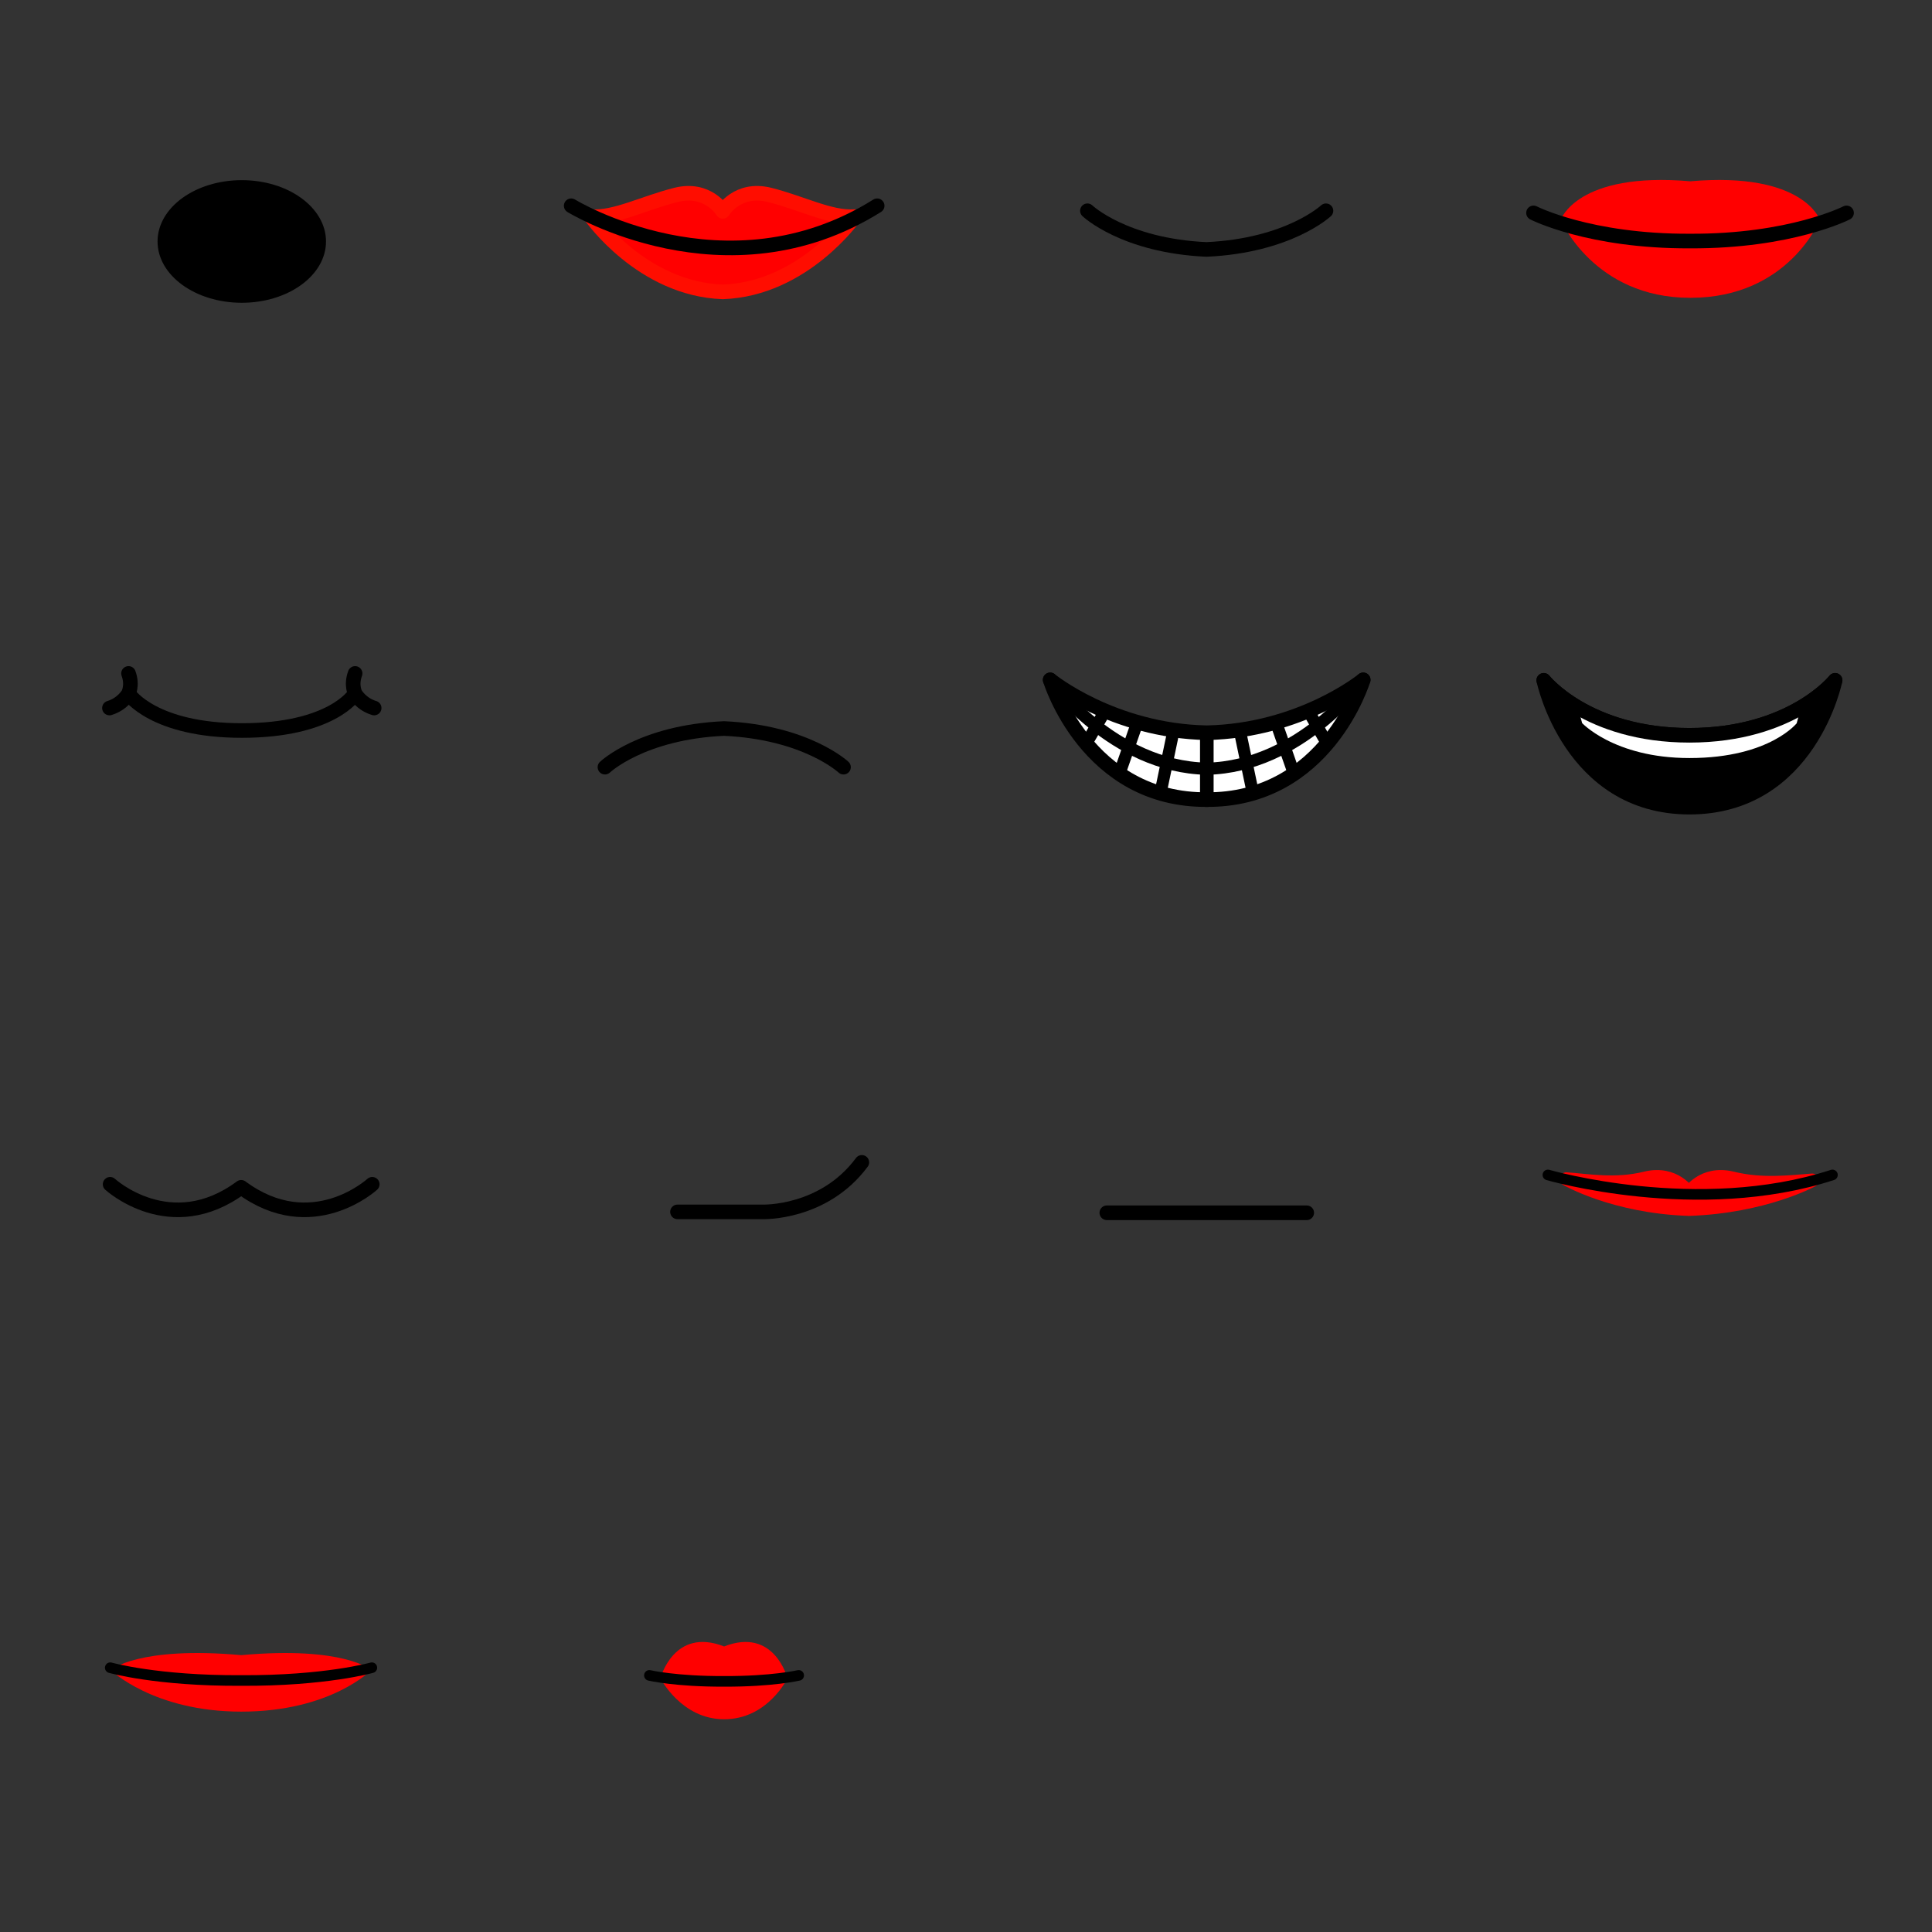 <?xml version="1.0" encoding="UTF-8" standalone="no"?>
<!-- Created with Inkscape (http://www.inkscape.org/) -->

<svg
   version="1.1"
   id="svg1"
   width="8192"
   height="8192"
   viewBox="0 0 8192 8192"
   xml:space="preserve"
   sodipodi:docname="character_mouth_textures.svg"
   inkscape:export-filename="OffCourseMouths.svg"
   inkscape:export-xdpi="96"
   inkscape:export-ydpi="96"
   inkscape:version="1.3.2 (091e20e, 2023-11-25, custom)"
   xmlns:inkscape="http://www.inkscape.org/namespaces/inkscape"
   xmlns:sodipodi="http://sodipodi.sourceforge.net/DTD/sodipodi-0.dtd"
   xmlns="http://www.w3.org/2000/svg"
   xmlns:svg="http://www.w3.org/2000/svg"><rect x="0" y="0" width="8192" height="8192" fill="#333333" stroke="none"/><sodipodi:namedview
     id="namedview1"
     pagecolor="#ffffff"
     bordercolor="#999999"
     borderopacity="1"
     inkscape:showpageshadow="2"
     inkscape:pageopacity="0"
     inkscape:pagecheckerboard="0"
     inkscape:deskcolor="#d1d1d1"
     inkscape:zoom="0.17228822"
     inkscape:cx="4144.2183"
     inkscape:cy="3961.3851"
     inkscape:window-width="3200"
     inkscape:window-height="1711"
     inkscape:window-x="2391"
     inkscape:window-y="-9"
     inkscape:window-maximized="1"
     inkscape:current-layer="g2" /><defs
     id="defs1"><linearGradient
       id="swatch53"><stop
         style="stop-color:#ff6981;stop-opacity:1;"
         offset="0"
         id="stop53" /></linearGradient></defs><g
     id="g2"
     transform="matrix(9.39,0,0,9.39,-1805.514,-3652.647)"><g
       id="layer18"
       transform="matrix(1.331,0,0,0.969,-80.774,78.427)"
       style="fill:#000000;fill-opacity:1"
       inkscape:label="Mouth1"><circle
         style="fill:#000000;fill-opacity:1;stroke:#000000;stroke-width:7.559;stroke-linecap:round;stroke-linejoin:round;stroke-dasharray:none"
         id="path46"
         cx="287.178"
         cy="433.026"
         r="24.794" /></g><g
       id="layer19"
       transform="matrix(0.969,0,0,0.969,242.023,17.641)"
       style="display:inline"
       inkscape:label="Mouth2"><path
         style="display:inline;fill:#ff0000;fill-opacity:1;stroke:#ff0d00;stroke-width:6.806;stroke-linecap:round;stroke-linejoin:round;stroke-dasharray:none;stroke-opacity:1"
         d="m 224.125,484.175 c 11.068,0.816 24.578,-6.362 39.553,-10.114 14.975,-3.752 21.811,7.667 21.811,7.667 0,0 6.836,-11.419 21.811,-7.667 14.975,3.752 28.484,10.929 39.553,10.114 m 0,0 c 0,0 -23.601,33.767 -61.364,35.072 -37.762,-1.305 -61.364,-35.072 -61.364,-35.072"
         id="path51" /><path
         style="display:inline;fill:none;stroke:#000000;stroke-width:6.806;stroke-linecap:round;stroke-linejoin:round;stroke-dasharray:none"
         d="m 214.847,479.118 c 0,0 71.944,44.206 142.585,0"
         id="path49" /></g><g
       id="layer20"
       style="display:inline"
       transform="matrix(0.969,0,0,0.969,24.343,17.641)"
       inkscape:label="Mouth3"><path
         style="fill:none;fill-opacity:1;stroke:#000000;stroke-width:6.81;stroke-linecap:round;stroke-linejoin:round;stroke-dasharray:none;stroke-opacity:1"
         d="m 680.051,481.457 c 0,0 17.147,16.283 55.468,18.015 38.321,-1.732 55.698,-18.015 55.698,-18.015"
         id="path52" /></g><g
       id="layer21"
       transform="matrix(0.969,0,0,0.969,552.623,72.635)"
       style="display:inline"
       inkscape:label="Mouth4"><path
         style="fill:#ff0000;fill-opacity:1;stroke:none;stroke-width:6.802;stroke-linecap:round;stroke-linejoin:round;stroke-dasharray:none;stroke-opacity:1"
         d="m 355.43,428.909 c 0,0 15.403,36.356 60.382,36.356 45.946,0 60.382,-36.356 60.382,-36.356 0,0 -7.605,-22.55 -60.382,-17.948 -52.777,-4.602 -60.382,17.948 -60.382,17.948 z"
         id="path59" /><path
         style="fill:none;fill-opacity:1;stroke:#000000;stroke-width:6.802;stroke-linecap:round;stroke-linejoin:round;stroke-dasharray:none;stroke-opacity:1"
         d="m 488.639,425.688 c 0,0 -26.043,13.346 -72.942,13.116 -46.9,0.23 -72.942,-13.116 -72.942,-13.116"
         id="path61" /></g><g
       id="layer22"
       transform="matrix(0.97,0,0,0.969,-134.941,231.078)"
       style="display:inline"
       inkscape:label="Mouth5"><path
         style="fill:none;fill-opacity:1;stroke:#000000;stroke-width:6.803;stroke-linecap:round;stroke-linejoin:round;stroke-dasharray:none;stroke-opacity:1"
         d="m 397.163,476.79 c 2.073,5.643 -0.115,9.559 -0.115,9.559 0,0 -2.649,4.722 -8.753,6.565"
         id="path63" /><path
         style="fill:none;fill-opacity:1;stroke:#000000;stroke-width:6.803;stroke-linecap:round;stroke-linejoin:round;stroke-dasharray:none;stroke-opacity:1"
         d="m 502.31,486.579 c 0,0 -10.595,16.814 -52.401,16.814 -41.001,0 -52.401,-16.814 -52.401,-16.814"
         id="path64" /><path
         style="fill:none;fill-opacity:1;stroke:#000000;stroke-width:6.803;stroke-linecap:round;stroke-linejoin:round;stroke-dasharray:none;stroke-opacity:1"
         d="m 502.656,476.79 c -2.073,5.643 0.115,9.559 0.115,9.559 0,0 2.649,4.722 8.753,6.565"
         id="path65" /></g><g
       id="g66"
       style="display:inline"
       transform="matrix(0.969,0,0,0.969,287.804,-104.031)"
       inkscape:label="Mouth6"><path
         style="fill:none;fill-opacity:1;stroke:#000000;stroke-width:6.81;stroke-linecap:round;stroke-linejoin:round;stroke-dasharray:none;stroke-opacity:1"
         d="m 183.335,866.305 c 0,0 17.147,-16.283 55.468,-18.015 38.321,1.732 55.698,18.015 55.698,18.015"
         id="path66" /></g><g
       id="layer23"
       transform="matrix(0.969,0,0,0.969,24.343,17.641)"
       style="display:inline"
       inkscape:label="Mouth7"><path
         style="display:inline;fill:#ffffff;fill-opacity:1;stroke:#ffffff;stroke-width:2.197;stroke-linecap:round;stroke-linejoin:round;stroke-dasharray:none;stroke-opacity:1"
         d="m 735.634,724.696 c -43.814,-0.876 -72.94,-24.647 -72.94,-24.647 v 0 c 0,0 17.001,56.55 72.94,55.799 55.94,0.751 72.94,-55.799 72.94,-55.799 v 0 c 0,0 -29.126,23.771 -72.94,24.647"
         id="path3"
         transform="translate(-1.2225506e-6)"
         sodipodi:nodetypes="ccccccc" /><path
         style="display:inline;fill:none;fill-opacity:1;stroke:#000000;stroke-width:6.806;stroke-linecap:round;stroke-linejoin:round;stroke-dasharray:none;stroke-opacity:1"
         d="m 662.693,700.049 c 0,0 17.001,56.55 73.503,55.799"
         id="path68"
         transform="translate(-1.2225506e-6)" /><path
         style="display:inline;fill:none;fill-opacity:1;stroke:#000000;stroke-width:5.672;stroke-linecap:round;stroke-linejoin:round;stroke-dasharray:none;stroke-opacity:1"
         d="m 662.693,700.049 c 0,0 29.126,40.536 72.94,41.411 43.814,-0.876 72.94,-41.411 72.94,-41.411"
         id="path69" /><path
         style="display:inline;fill:none;fill-opacity:1;stroke:#000000;stroke-width:5.672;stroke-linecap:round;stroke-linejoin:round;stroke-dasharray:none;stroke-opacity:1"
         d="m 720.196,723.695 -6,28.65"
         id="path70" /><path
         style="display:inline;fill:none;fill-opacity:1;stroke:#000000;stroke-width:5.672;stroke-linecap:round;stroke-linejoin:round;stroke-dasharray:none;stroke-opacity:1"
         d="m 703.07,720.567 -8,22.895"
         id="path71" /><path
         style="display:inline;fill:none;fill-opacity:1;stroke:#000000;stroke-width:5.672;stroke-linecap:round;stroke-linejoin:round;stroke-dasharray:none;stroke-opacity:1"
         d="m 687.694,715.563 -7.75,13.387"
         id="path72" /><path
         style="display:inline;fill:none;fill-opacity:1;stroke:#000000;stroke-width:6.806;stroke-linecap:round;stroke-linejoin:round;stroke-dasharray:none;stroke-opacity:1"
         d="m 808.574,700.049 c 0,0 -29.126,23.771 -72.94,24.647 -43.814,-0.876 -72.94,-24.647 -72.94,-24.647"
         id="path73" /><path
         style="display:inline;fill:none;fill-opacity:1;stroke:#000000;stroke-width:6.806;stroke-linecap:round;stroke-linejoin:round;stroke-dasharray:none;stroke-opacity:1"
         d="m 808.574,700.049 c 0,0 -17.001,56.55 -73.503,55.799"
         id="path74" /><path
         style="display:inline;fill:none;fill-opacity:1;stroke:#000000;stroke-width:5.672;stroke-linecap:round;stroke-linejoin:round;stroke-dasharray:none;stroke-opacity:1"
         d="m 751.072,723.695 6,28.65"
         id="path76" /><path
         style="display:inline;fill:none;fill-opacity:1;stroke:#000000;stroke-width:5.672;stroke-linecap:round;stroke-linejoin:round;stroke-dasharray:none;stroke-opacity:1"
         d="m 768.197,720.567 8,22.895"
         id="path77" /><path
         style="display:inline;fill:none;fill-opacity:1;stroke:#000000;stroke-width:5.672;stroke-linecap:round;stroke-linejoin:round;stroke-dasharray:none;stroke-opacity:1"
         d="m 783.573,715.563 7.75,13.387"
         id="path78" /><path
         style="display:inline;fill:none;fill-opacity:1;stroke:#000000;stroke-width:6.337;stroke-linecap:round;stroke-linejoin:round;stroke-dasharray:none;stroke-opacity:1"
         d="m 735.695,727.057 v 25.707"
         id="path79" /></g><g
       id="layer24"
       style="display:inline"
       transform="matrix(0.969,0,0,0.969,24.343,17.641)"
       inkscape:label="Mouth8"><path
         style="display:inline;fill:#000000;fill-opacity:1;stroke:#000000;stroke-width:6.8;stroke-linecap:round;stroke-linejoin:round;stroke-dasharray:none;stroke-opacity:1"
         d="m 892.709,700.266 c 0,0 20.232,25.618 67.89,25.618 47.655,0 67.89,-25.618 67.89,-25.618 0,0 -11.864,59.108 -67.89,59.108 -55.649,0 -67.89,-59.108 -67.89,-59.108 z"
         id="path80" /><path
         style="display:inline;fill:#ffffff;fill-opacity:1;stroke:#000000;stroke-width:4.533;stroke-linecap:round;stroke-linejoin:round;stroke-dasharray:none;stroke-opacity:1"
         d="m 1014.999,712.637 -2.373,8.747 c 0,0 -13.114,17.37 -52.027,17.37 -36.414,0 -52.026,-17.37 -52.026,-17.37 l -2.373,-8.747 c 0,0 49.406,29.065 108.8,0 z"
         id="path81" /><path
         style="display:inline;fill:none;fill-opacity:1;stroke:#000000;stroke-width:6.8;stroke-linecap:round;stroke-linejoin:round;stroke-dasharray:none;stroke-opacity:1"
         d="m 892.709,700.266 c 0,0 20.232,25.618 67.89,25.618 47.655,0 67.89,-25.618 67.89,-25.618"
         id="path1" /></g><g
       id="layer25"
       transform="matrix(0.969,0,0,0.969,24.343,17.641)"
       style="display:inline"
       inkscape:label="Mouth9"><path
         style="fill:none;fill-opacity:1;stroke:#000000;stroke-width:6.806;stroke-linecap:round;stroke-linejoin:round;stroke-dasharray:none;stroke-opacity:1"
         d="m 346.779,935.12 c 0,0 -28.108,25.832 -61.077,1.415 -32.969,24.417 -61.077,-1.415 -61.077,-1.415"
         id="path84" /></g><g
       id="layer26"
       transform="matrix(0.969,0,0,0.969,24.343,17.641)"
       style="display:inline"
       inkscape:label="Mouth10"><path
         style="fill:none;fill-opacity:1;stroke:#000000;stroke-width:6.797;stroke-linecap:round;stroke-linejoin:round;stroke-dasharray:none;stroke-opacity:1"
         d="m 489.022,947.977 h 39.673 c 0,0 28.359,0.998 46.24,-23.077"
         id="path85" /></g><g
       id="layer27"
       transform="matrix(0.969,0,0,0.969,52.357,400.966)"
       style="display:inline"
       inkscape:label="Mouth11"><path
         style="fill:none;fill-opacity:1;stroke:#000000;stroke-width:6.811;stroke-linecap:round;stroke-linejoin:round;stroke-dasharray:none;stroke-opacity:1"
         d="m 660.191,552.808 h 93.154"
         id="path86" /></g><g
       id="g17"
       transform="matrix(0.969,0,0,0.969,678.229,453.846)"
       style="display:inline"
       inkscape:label="Mouth2"><path
         style="display:inline;fill:#ff0000;fill-opacity:1;stroke:#ff0000;stroke-width:6.268;stroke-linecap:round;stroke-linejoin:round;stroke-dasharray:none;stroke-opacity:1"
         d="m 285.534,496.562 c -35.119,-1.19 -57.068,-14.058 -57.068,-14.058 10.293,0.744 22.857,3.066 36.784,-0.356 13.926,-3.422 20.284,6.992 20.284,6.992 0,0 6.358,-10.414 20.284,-6.992 13.926,3.422 26.935,1.682 37.228,0.938 0,0 -22.394,12.286 -57.512,13.476 z"
         id="path16"
         sodipodi:nodetypes="ccscscc" /><path
         style="display:inline;fill:none;stroke:#000000;stroke-width:4.943;stroke-linecap:round;stroke-linejoin:round;stroke-dasharray:none"
         d="m 219.838,480.602 c 0,0 69.935,20.394 132.603,0"
         id="path17"
         sodipodi:nodetypes="cc" /></g><g
       id="g19"
       transform="matrix(0.969,0,0,0.969,-101.685,726.944)"
       style="display:inline"
       inkscape:label="Mouth4"><path
         style="fill:#ff0000;fill-opacity:1;stroke:none;stroke-width:6.283;stroke-linecap:round;stroke-linejoin:round;stroke-dasharray:none;stroke-opacity:1"
         d="m 354.957,429.497 c 0,0 19.85,19.376 60.845,19.376 41.876,0 60.554,-19.376 60.554,-19.376 0,0 -12.452,-11.265 -60.554,-6.955 -48.102,-4.309 -60.845,6.955 -60.845,6.955 z"
         id="path18"
         sodipodi:nodetypes="csccc" /><path
         style="fill:none;fill-opacity:1;stroke:#000000;stroke-width:4.943;stroke-linecap:round;stroke-linejoin:round;stroke-dasharray:none;stroke-opacity:1"
         d="m 476.65,428.402 c 0,0 -21.762,6.178 -60.953,5.959 -39.191,0.219 -60.953,-5.959 -60.953,-5.959"
         id="path19"
         sodipodi:nodetypes="ccc" /></g><g
       id="g21"
       transform="matrix(0.969,0,0,0.969,116.417,726.944)"
       style="display:inline"
       inkscape:label="Mouth4"><path
         style="fill:#ff0000;fill-opacity:1;stroke:none;stroke-width:6.405;stroke-linecap:round;stroke-linejoin:round;stroke-dasharray:none;stroke-opacity:1"
         d="m 386.065,433.319 c 0,0 9.677,19.106 29.663,19.106 20.415,0 29.521,-19.106 29.521,-19.106 0,0 -6.071,-24.01 -29.521,-14.825 -23.45,-9.185 -29.663,14.825 -29.663,14.825 z"
         id="path20"
         sodipodi:nodetypes="csccc" /><path
         style="fill:none;fill-opacity:1;stroke:#000000;stroke-width:4.943;stroke-linecap:round;stroke-linejoin:round;stroke-dasharray:none;stroke-opacity:1"
         d="m 450.484,431.984 c 0,0 -12.42,2.884 -34.787,2.782 -22.367,0.102 -34.787,-2.782 -34.787,-2.782"
         id="path21"
         sodipodi:nodetypes="ccc" /></g></g><g
     id="layer1"
     style="display:inline"><rect
       style="opacity:0.518;fill:none;fill-opacity:1;stroke-width:62;stroke-linecap:round;stroke-linejoin:round"
       id="rect1"
       width="100"
       height="100"
       x="0"
       y="0" /><rect
       style="opacity:0.518;fill:none;fill-opacity:1;stroke-width:62;stroke-linecap:round;stroke-linejoin:round"
       id="rect2"
       width="100"
       height="100"
       x="8092"
       y="0" /><rect
       style="opacity:0.518;fill:none;fill-opacity:1;stroke-width:62;stroke-linecap:round;stroke-linejoin:round"
       id="rect3"
       width="100"
       height="100"
       x="8092"
       y="6044" /><rect
       style="opacity:0.518;fill:none;fill-opacity:1;stroke-width:62;stroke-linecap:round;stroke-linejoin:round"
       id="rect4"
       width="100"
       height="100"
       x="0"
       y="6044" /></g></svg>
